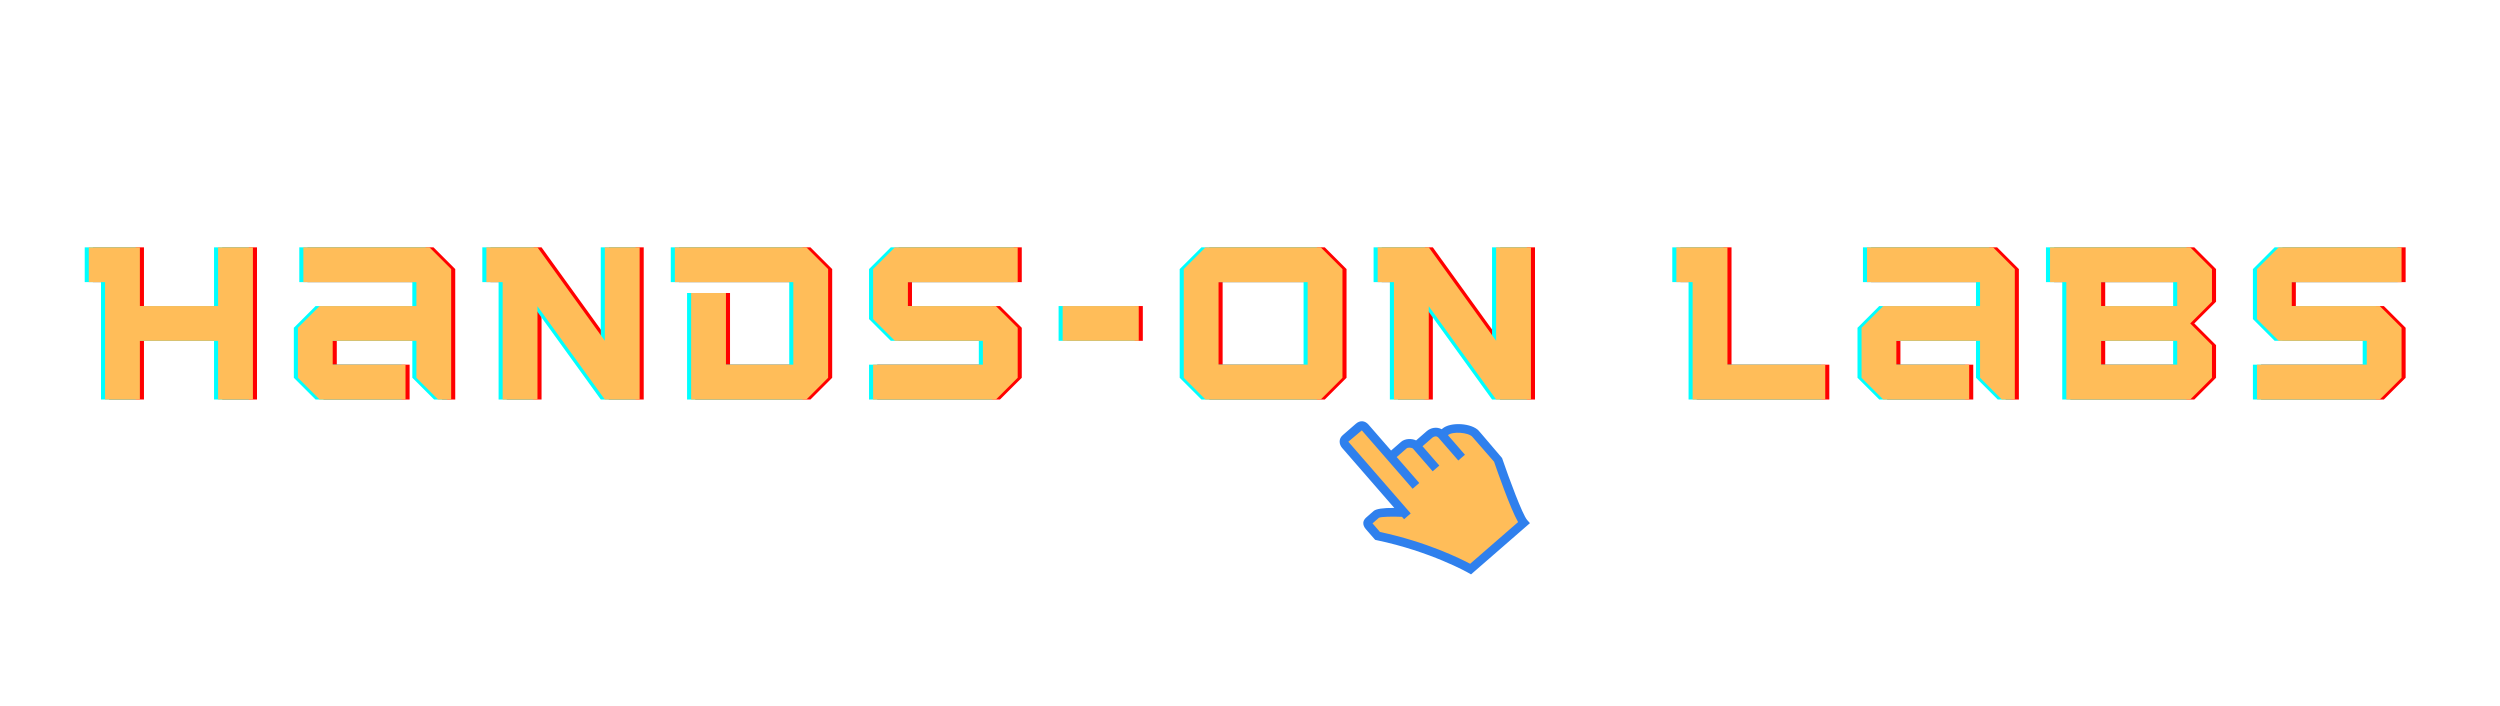 <?xml version="1.0" encoding="UTF-8"?>
<svg xmlns="http://www.w3.org/2000/svg" xmlns:xlink="http://www.w3.org/1999/xlink" width="186pt" height="52.5pt" viewBox="0 0 186 52.5" version="1.2">
<defs>
<g>
<symbol overflow="visible" id="glyph0-0">
<path style="stroke:none;" d="M 12.293 0 L 12.293 -11.32 L 9.703 -11.32 L 9.703 -6.953 L 3.883 -6.953 L 3.883 -11.32 L 0.082 -11.32 L 0.082 -8.734 L 1.293 -8.734 L 1.293 0 L 3.883 0 L 3.883 -4.367 L 9.703 -4.367 L 9.703 0 Z M 12.293 0 "/>
</symbol>
<symbol overflow="visible" id="glyph0-1">
<path style="stroke:none;" d="M 12.211 0 L 12.211 -9.703 L 10.594 -11.32 L 1.215 -11.32 L 1.215 -8.734 L 9.625 -8.734 L 9.625 -6.953 L 2.426 -6.953 L 0.809 -5.336 L 0.809 -1.617 L 2.426 0 L 8.816 0 L 8.816 -2.59 L 3.398 -2.59 L 3.398 -4.367 L 9.625 -4.367 L 9.625 -1.617 L 11.242 0 Z M 12.211 0 "/>
</symbol>
<symbol overflow="visible" id="glyph0-2">
<path style="stroke:none;" d="M 11.484 0 L 11.484 -11.32 L 8.895 -11.32 L 8.895 -4.367 L 3.883 -11.32 L 0.082 -11.32 L 0.082 -8.734 L 1.293 -8.734 L 1.293 0 L 3.883 0 L 3.883 -6.938 L 8.895 0 Z M 11.484 0 "/>
</symbol>
<symbol overflow="visible" id="glyph0-3">
<path style="stroke:none;" d="M 9.867 0 L 11.484 -1.617 L 11.484 -9.703 L 9.867 -11.32 L 0.082 -11.32 L 0.082 -8.734 L 8.895 -8.734 L 8.895 -2.59 L 3.883 -2.59 L 3.883 -7.926 L 1.293 -7.926 L 1.293 0 Z M 9.867 0 "/>
</symbol>
<symbol overflow="visible" id="glyph0-4">
<path style="stroke:none;" d="M 9.945 0 L 11.566 -1.617 L 11.566 -5.336 L 9.945 -6.953 L 3.398 -6.953 L 3.398 -8.734 L 11.566 -8.734 L 11.566 -11.32 L 2.426 -11.32 L 0.809 -9.703 L 0.809 -5.984 L 2.426 -4.367 L 8.977 -4.367 L 8.977 -2.59 L 0.809 -2.59 L 0.809 0 Z M 9.945 0 "/>
</symbol>
<symbol overflow="visible" id="glyph0-5">
<path style="stroke:none;" d="M 6.469 -4.367 L 6.469 -6.953 L 0.809 -6.953 L 0.809 -4.367 Z M 6.469 -4.367 "/>
</symbol>
<symbol overflow="visible" id="glyph0-6">
<path style="stroke:none;" d="M 11 0 L 12.617 -1.617 L 12.617 -9.703 L 11 -11.32 L 2.426 -11.32 L 0.809 -9.703 L 0.809 -1.617 L 2.426 0 Z M 10.027 -2.59 L 3.398 -2.59 L 3.398 -8.734 L 10.027 -8.734 Z M 10.027 -2.59 "/>
</symbol>
<symbol overflow="visible" id="glyph0-7">
<path style="stroke:none;" d=""/>
</symbol>
<symbol overflow="visible" id="glyph0-8">
<path style="stroke:none;" d="M 11.16 0 L 11.16 -2.59 L 3.883 -2.59 L 3.883 -11.32 L 0.082 -11.32 L 0.082 -8.734 L 1.293 -8.734 L 1.293 0 Z M 11.16 0 "/>
</symbol>
<symbol overflow="visible" id="glyph0-9">
<path style="stroke:none;" d="M 10.512 0 L 12.129 -1.617 L 12.129 -4.043 L 10.512 -5.66 L 12.129 -7.277 L 12.129 -9.703 L 10.512 -11.32 L 0.082 -11.32 L 0.082 -8.734 L 1.293 -8.734 L 1.293 0 Z M 9.543 -2.59 L 3.883 -2.59 L 3.883 -4.367 L 9.543 -4.367 Z M 9.543 -6.953 L 3.883 -6.953 L 3.883 -8.734 L 9.543 -8.734 Z M 9.543 -6.953 "/>
</symbol>
</g>
<clipPath id="clip1">
  <path d="M 100 31 L 114 31 L 114 43 L 100 43 Z M 100 31 "/>
</clipPath>
<clipPath id="clip2">
  <path d="M 97.402 34.523 L 105.812 27.211 L 115.074 37.859 L 106.668 45.172 Z M 97.402 34.523 "/>
</clipPath>
<clipPath id="clip3">
  <path d="M 97.402 34.523 L 105.812 27.211 L 115.074 37.859 L 106.668 45.172 Z M 97.402 34.523 "/>
</clipPath>
<clipPath id="clip4">
  <path d="M 99 31 L 114 31 L 114 43 L 99 43 Z M 99 31 "/>
</clipPath>
<clipPath id="clip5">
  <path d="M 97.402 34.523 L 105.812 27.211 L 115.074 37.859 L 106.668 45.172 Z M 97.402 34.523 "/>
</clipPath>
<clipPath id="clip6">
  <path d="M 97.402 34.523 L 105.812 27.211 L 115.074 37.859 L 106.668 45.172 Z M 97.402 34.523 "/>
</clipPath>
</defs>
<g id="surface1">
<g style="fill:rgb(100%,0%,0%);fill-opacity:1;">
  <use xlink:href="#glyph0-0" x="6.828" y="29.723"/>
</g>
<g style="fill:rgb(100%,0%,0%);fill-opacity:1;">
  <use xlink:href="#glyph0-1" x="21.659" y="29.723"/>
</g>
<g style="fill:rgb(100%,0%,0%);fill-opacity:1;">
  <use xlink:href="#glyph0-2" x="36.409" y="29.723"/>
</g>
<g style="fill:rgb(100%,0%,0%);fill-opacity:1;">
  <use xlink:href="#glyph0-3" x="50.431" y="29.723"/>
</g>
<g style="fill:rgb(100%,0%,0%);fill-opacity:1;">
  <use xlink:href="#glyph0-4" x="64.454" y="29.723"/>
</g>
<g style="fill:rgb(100%,0%,0%);fill-opacity:1;">
  <use xlink:href="#glyph0-5" x="78.557" y="29.723"/>
</g>
<g style="fill:rgb(100%,0%,0%);fill-opacity:1;">
  <use xlink:href="#glyph0-6" x="87.566" y="29.723"/>
</g>
<g style="fill:rgb(100%,0%,0%);fill-opacity:1;">
  <use xlink:href="#glyph0-2" x="102.72" y="29.723"/>
</g>
<g style="fill:rgb(100%,0%,0%);fill-opacity:1;">
  <use xlink:href="#glyph0-7" x="116.742" y="29.723"/>
</g>
<g style="fill:rgb(100%,0%,0%);fill-opacity:1;">
  <use xlink:href="#glyph0-8" x="124.942" y="29.723"/>
</g>
<g style="fill:rgb(100%,0%,0%);fill-opacity:1;">
  <use xlink:href="#glyph0-1" x="137.994" y="29.723"/>
</g>
<g style="fill:rgb(100%,0%,0%);fill-opacity:1;">
  <use xlink:href="#glyph0-9" x="152.745" y="29.723"/>
</g>
<g style="fill:rgb(100%,0%,0%);fill-opacity:1;">
  <use xlink:href="#glyph0-4" x="167.414" y="29.723"/>
</g>
<g style="fill:rgb(0%,100%,100%);fill-opacity:1;">
  <use xlink:href="#glyph0-0" x="6.221" y="29.723"/>
</g>
<g style="fill:rgb(0%,100%,100%);fill-opacity:1;">
  <use xlink:href="#glyph0-1" x="21.052" y="29.723"/>
</g>
<g style="fill:rgb(0%,100%,100%);fill-opacity:1;">
  <use xlink:href="#glyph0-2" x="35.802" y="29.723"/>
</g>
<g style="fill:rgb(0%,100%,100%);fill-opacity:1;">
  <use xlink:href="#glyph0-3" x="49.824" y="29.723"/>
</g>
<g style="fill:rgb(0%,100%,100%);fill-opacity:1;">
  <use xlink:href="#glyph0-4" x="63.847" y="29.723"/>
</g>
<g style="fill:rgb(0%,100%,100%);fill-opacity:1;">
  <use xlink:href="#glyph0-5" x="77.95" y="29.723"/>
</g>
<g style="fill:rgb(0%,100%,100%);fill-opacity:1;">
  <use xlink:href="#glyph0-6" x="86.959" y="29.723"/>
</g>
<g style="fill:rgb(0%,100%,100%);fill-opacity:1;">
  <use xlink:href="#glyph0-2" x="102.113" y="29.723"/>
</g>
<g style="fill:rgb(0%,100%,100%);fill-opacity:1;">
  <use xlink:href="#glyph0-7" x="116.136" y="29.723"/>
</g>
<g style="fill:rgb(0%,100%,100%);fill-opacity:1;">
  <use xlink:href="#glyph0-8" x="124.336" y="29.723"/>
</g>
<g style="fill:rgb(0%,100%,100%);fill-opacity:1;">
  <use xlink:href="#glyph0-1" x="137.388" y="29.723"/>
</g>
<g style="fill:rgb(0%,100%,100%);fill-opacity:1;">
  <use xlink:href="#glyph0-9" x="152.138" y="29.723"/>
</g>
<g style="fill:rgb(0%,100%,100%);fill-opacity:1;">
  <use xlink:href="#glyph0-4" x="166.807" y="29.723"/>
</g>
<g style="fill:rgb(100%,74.12%,34.9%);fill-opacity:1;">
  <use xlink:href="#glyph0-0" x="6.524" y="29.723"/>
</g>
<g style="fill:rgb(100%,74.12%,34.9%);fill-opacity:1;">
  <use xlink:href="#glyph0-1" x="21.355" y="29.723"/>
</g>
<g style="fill:rgb(100%,74.12%,34.9%);fill-opacity:1;">
  <use xlink:href="#glyph0-2" x="36.105" y="29.723"/>
</g>
<g style="fill:rgb(100%,74.12%,34.9%);fill-opacity:1;">
  <use xlink:href="#glyph0-3" x="50.128" y="29.723"/>
</g>
<g style="fill:rgb(100%,74.12%,34.9%);fill-opacity:1;">
  <use xlink:href="#glyph0-4" x="64.15" y="29.723"/>
</g>
<g style="fill:rgb(100%,74.12%,34.9%);fill-opacity:1;">
  <use xlink:href="#glyph0-5" x="78.253" y="29.723"/>
</g>
<g style="fill:rgb(100%,74.12%,34.9%);fill-opacity:1;">
  <use xlink:href="#glyph0-6" x="87.262" y="29.723"/>
</g>
<g style="fill:rgb(100%,74.12%,34.9%);fill-opacity:1;">
  <use xlink:href="#glyph0-2" x="102.417" y="29.723"/>
</g>
<g style="fill:rgb(100%,74.12%,34.9%);fill-opacity:1;">
  <use xlink:href="#glyph0-7" x="116.439" y="29.723"/>
</g>
<g style="fill:rgb(100%,74.12%,34.9%);fill-opacity:1;">
  <use xlink:href="#glyph0-8" x="124.639" y="29.723"/>
</g>
<g style="fill:rgb(100%,74.12%,34.9%);fill-opacity:1;">
  <use xlink:href="#glyph0-1" x="137.691" y="29.723"/>
</g>
<g style="fill:rgb(100%,74.12%,34.9%);fill-opacity:1;">
  <use xlink:href="#glyph0-9" x="152.441" y="29.723"/>
</g>
<g style="fill:rgb(100%,74.12%,34.9%);fill-opacity:1;">
  <use xlink:href="#glyph0-4" x="167.11" y="29.723"/>
</g>
<g clip-path="url(#clip1)" clip-rule="nonzero">
<g clip-path="url(#clip2)" clip-rule="nonzero">
<g clip-path="url(#clip3)" clip-rule="nonzero">
<path style=" stroke:none;fill-rule:nonzero;fill:rgb(100%,74.12%,34.9%);fill-opacity:1;" d="M 107.668 32.309 L 107.602 32.367 L 108.867 33.824 L 108.508 34.137 L 107.09 32.504 C 106.906 32.293 106.637 32.387 106.512 32.496 L 105.711 33.191 L 106.961 34.629 L 106.602 34.941 L 105.199 33.328 C 105.078 33.188 104.723 33.184 104.598 33.289 L 103.789 33.996 L 105.469 35.926 L 105.109 36.238 L 101.332 31.895 L 100.188 32.852 L 104.832 38.191 L 104.477 38.504 L 104.355 38.367 L 104.316 38.363 C 103.727 38.34 102.77 38.336 102.551 38.441 L 102.539 38.449 L 101.988 38.934 L 102.617 39.656 L 102.648 39.664 C 106.145 40.41 108.648 41.66 109.336 42.023 L 109.387 42.055 L 113.059 38.863 L 113.023 38.797 C 112.445 37.789 111.438 34.895 111.242 34.324 L 111.238 34.309 L 109.609 32.438 C 109.293 32.07 108.039 31.988 107.668 32.309 Z M 107.668 32.309 "/>
</g>
</g>
</g>
<g clip-path="url(#clip4)" clip-rule="nonzero">
<g clip-path="url(#clip5)" clip-rule="nonzero">
<g clip-path="url(#clip6)" clip-rule="nonzero">
<path style=" stroke:none;fill-rule:nonzero;fill:rgb(18.43%,50.2%,92.94%);fill-opacity:1;" d="M 107.309 31.895 L 107.262 31.934 C 106.895 31.734 106.445 31.82 106.148 32.078 L 105.359 32.766 C 105.008 32.602 104.52 32.629 104.238 32.875 L 103.496 33.52 L 101.816 31.59 C 101.551 31.285 101.184 31.258 100.879 31.523 L 99.895 32.379 C 99.574 32.66 99.629 33.062 99.848 33.32 L 103.734 37.789 C 102.898 37.781 102.383 37.859 102.195 38.02 L 101.684 38.469 C 101.602 38.539 101.453 38.664 101.43 38.883 C 101.418 39.047 101.48 39.211 101.629 39.383 L 102.312 40.164 L 102.414 40.188 C 106.445 41.031 109.219 42.602 109.246 42.621 L 109.445 42.734 L 113.828 38.922 L 113.617 38.684 C 113.27 38.281 112.289 35.645 111.754 34.078 L 110.039 32.066 C 109.52 31.473 107.91 31.367 107.309 31.895 Z M 111.16 34.355 C 111.355 34.926 112.363 37.824 112.945 38.844 L 109.379 41.945 C 108.664 41.566 106.168 40.324 102.668 39.578 L 102.125 38.949 C 102.121 38.945 102.117 38.941 102.113 38.941 L 102.59 38.523 C 102.758 38.438 103.59 38.422 104.309 38.453 L 104.465 38.629 L 104.957 38.199 L 100.316 32.863 L 101.32 32.02 L 105.098 36.363 L 105.594 35.934 L 103.914 34.004 L 104.656 33.355 C 104.746 33.281 105.043 33.285 105.133 33.387 L 106.59 35.066 L 107.086 34.637 L 105.836 33.199 L 106.57 32.562 C 106.641 32.5 106.859 32.379 107.023 32.566 L 108.496 34.262 L 108.992 33.832 L 107.727 32.375 C 108.062 32.082 109.25 32.164 109.543 32.5 Z M 111.16 34.355 "/>
</g>
</g>
</g>
</g>
</svg>
